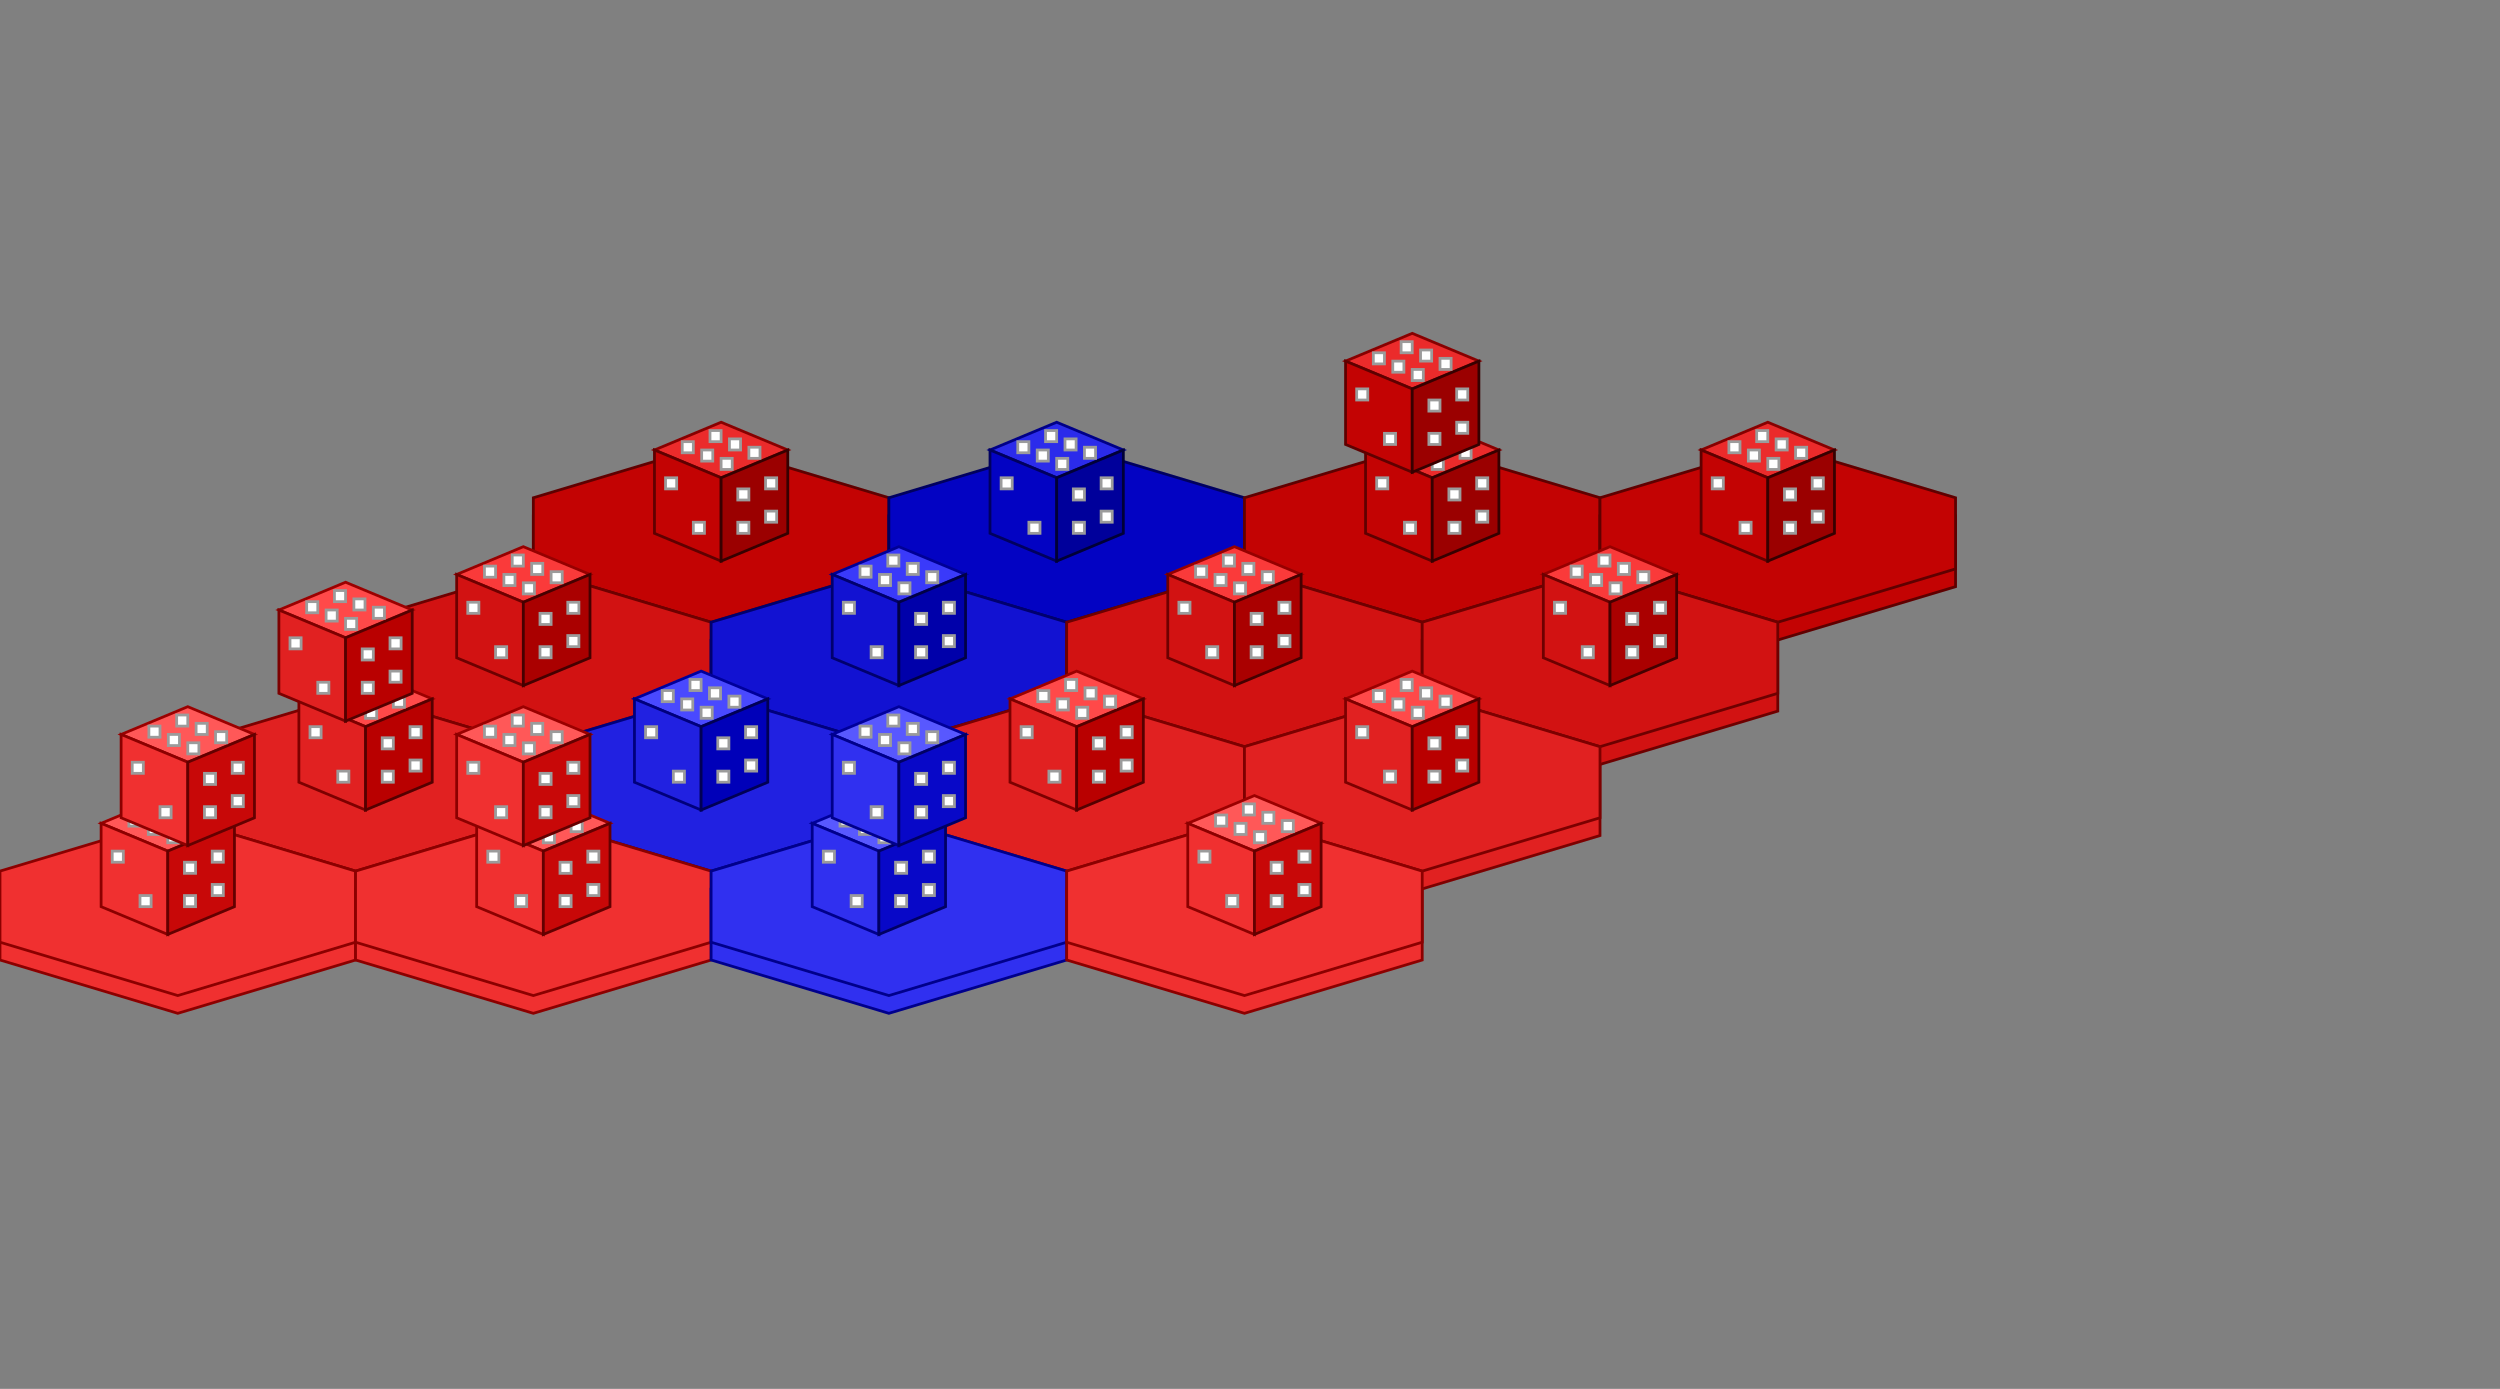 <svg xmlns="http://www.w3.org/2000/svg" style="width: 900px; background: white; border: 1px solid; height: 500px;"><rect width="100%" height="100%" fill="#808080" stroke="none"/><g stroke="none" fill="#000000" stroke-width="1px"><g stroke="none" fill="#000000" stroke-width="1px"><polygon points="192,185.6 256,166.4 320,185.6 320,211.2 256,230.4 192,211.2" style="" stroke="#5f0000" fill="#c30303" stroke-width="1px"></polygon><polygon points="192,179.2 256,160 320,179.2 320,204.8 256,224 192,204.8" style="" stroke="#5f0000" fill="#c30303" stroke-width="1px"></polygon><g stroke="none" fill="#000000" stroke-width="1px"><polygon points="259.6,152 235.6,162 259.6,172 283.6,162" style="" stroke="#870000" fill="#eb2b2b" stroke-width="1px"></polygon><polygon points="259.6,172 235.6,162 235.6,192 259.6,202" style="" stroke="#5f0000" fill="#c30303" stroke-width="1px"></polygon><polygon points="259.6,172 283.6,162 283.6,192 259.6,202" style="" stroke="#370000" fill="#9b0000" stroke-width="1px"></polygon><polygon points="255.6,155 255.6,159 259.6,159 259.6,155" style="" stroke="#9b9b9b" fill="#ffffff" stroke-width="1px"></polygon><polygon points="262.6,158 262.6,162 266.6,162 266.6,158" style="" stroke="#9b9b9b" fill="#ffffff" stroke-width="1px"></polygon><polygon points="269.6,161 269.6,165 273.6,165 273.6,161" style="" stroke="#9b9b9b" fill="#ffffff" stroke-width="1px"></polygon><polygon points="245.6,159 245.6,163 249.6,163 249.6,159" style="" stroke="#9b9b9b" fill="#ffffff" stroke-width="1px"></polygon><polygon points="252.6,162 252.6,166 256.6,166 256.6,162" style="" stroke="#9b9b9b" fill="#ffffff" stroke-width="1px"></polygon><polygon points="259.6,165 259.6,169 263.6,169 263.6,165" style="" stroke="#9b9b9b" fill="#ffffff" stroke-width="1px"></polygon><polygon points="265.6,176 265.6,180 269.6,180 269.6,176" style="" stroke="#9b9b9b" fill="#ffffff" stroke-width="1px"></polygon><polygon points="265.6,188 265.6,192 269.6,192 269.6,188" style="" stroke="#9b9b9b" fill="#ffffff" stroke-width="1px"></polygon><polygon points="275.6,172 275.6,176 279.6,176 279.6,172" style="" stroke="#9b9b9b" fill="#ffffff" stroke-width="1px"></polygon><polygon points="275.6,184 275.6,188 279.6,188 279.6,184" style="" stroke="#9b9b9b" fill="#ffffff" stroke-width="1px"></polygon><polygon points="239.6,172 239.6,176 243.6,176 243.6,172" style="" stroke="#9b9b9b" fill="#ffffff" stroke-width="1px"></polygon><polygon points="249.6,188 249.6,192 253.6,192 253.6,188" style="" stroke="#9b9b9b" fill="#ffffff" stroke-width="1px"></polygon></g></g><g stroke="none" fill="#000000" stroke-width="1px"><polygon points="320,185.6 384,166.4 448,185.6 448,211.2 384,230.4 320,211.2" style="" stroke="#00005f" fill="#0303c3" stroke-width="1px"></polygon><polygon points="320,179.2 384,160 448,179.2 448,204.8 384,224 320,204.8" style="" stroke="#00005f" fill="#0303c3" stroke-width="1px"></polygon><g stroke="none" fill="#000000" stroke-width="1px"><polygon points="380.4,152 356.4,162 380.4,172 404.4,162" style="" stroke="#000087" fill="#2b2beb" stroke-width="1px"></polygon><polygon points="380.4,172 356.4,162 356.4,192 380.4,202" style="" stroke="#00005f" fill="#0303c3" stroke-width="1px"></polygon><polygon points="380.4,172 404.4,162 404.4,192 380.4,202" style="" stroke="#000037" fill="#00009b" stroke-width="1px"></polygon><polygon points="376.4,155 376.4,159 380.4,159 380.4,155" style="" stroke="#9b9b9b" fill="#ffffff" stroke-width="1px"></polygon><polygon points="383.4,158 383.4,162 387.4,162 387.4,158" style="" stroke="#9b9b9b" fill="#ffffff" stroke-width="1px"></polygon><polygon points="390.4,161 390.4,165 394.4,165 394.4,161" style="" stroke="#9b9b9b" fill="#ffffff" stroke-width="1px"></polygon><polygon points="366.4,159 366.4,163 370.4,163 370.4,159" style="" stroke="#9b9b9b" fill="#ffffff" stroke-width="1px"></polygon><polygon points="373.4,162 373.4,166 377.4,166 377.4,162" style="" stroke="#9b9b9b" fill="#ffffff" stroke-width="1px"></polygon><polygon points="380.4,165 380.4,169 384.4,169 384.4,165" style="" stroke="#9b9b9b" fill="#ffffff" stroke-width="1px"></polygon><polygon points="386.4,176 386.4,180 390.4,180 390.4,176" style="" stroke="#9b9b9b" fill="#ffffff" stroke-width="1px"></polygon><polygon points="386.4,188 386.4,192 390.4,192 390.4,188" style="" stroke="#9b9b9b" fill="#ffffff" stroke-width="1px"></polygon><polygon points="396.4,172 396.4,176 400.4,176 400.4,172" style="" stroke="#9b9b9b" fill="#ffffff" stroke-width="1px"></polygon><polygon points="396.4,184 396.4,188 400.4,188 400.4,184" style="" stroke="#9b9b9b" fill="#ffffff" stroke-width="1px"></polygon><polygon points="360.4,172 360.4,176 364.4,176 364.4,172" style="" stroke="#9b9b9b" fill="#ffffff" stroke-width="1px"></polygon><polygon points="370.4,188 370.4,192 374.4,192 374.4,188" style="" stroke="#9b9b9b" fill="#ffffff" stroke-width="1px"></polygon></g></g><g stroke="none" fill="#000000" stroke-width="1px"><polygon points="448,185.6 512,166.4 576,185.6 576,211.2 512,230.4 448,211.2" style="" stroke="#5f0000" fill="#c30303" stroke-width="1px"></polygon><polygon points="448,179.2 512,160 576,179.2 576,204.8 512,224 448,204.8" style="" stroke="#5f0000" fill="#c30303" stroke-width="1px"></polygon><g stroke="none" fill="#000000" stroke-width="1px"><polygon points="515.6,152 491.6,162 515.6,172 539.6,162" style="" stroke="#870000" fill="#eb2b2b" stroke-width="1px"></polygon><polygon points="515.6,172 491.6,162 491.6,192 515.6,202" style="" stroke="#5f0000" fill="#c30303" stroke-width="1px"></polygon><polygon points="515.6,172 539.6,162 539.6,192 515.6,202" style="" stroke="#370000" fill="#9b0000" stroke-width="1px"></polygon><polygon points="511.6,155 511.6,159 515.6,159 515.6,155" style="" stroke="#9b9b9b" fill="#ffffff" stroke-width="1px"></polygon><polygon points="518.6,158 518.6,162 522.6,162 522.6,158" style="" stroke="#9b9b9b" fill="#ffffff" stroke-width="1px"></polygon><polygon points="525.6,161 525.6,165 529.6,165 529.6,161" style="" stroke="#9b9b9b" fill="#ffffff" stroke-width="1px"></polygon><polygon points="501.6,159 501.6,163 505.6,163 505.6,159" style="" stroke="#9b9b9b" fill="#ffffff" stroke-width="1px"></polygon><polygon points="508.6,162 508.6,166 512.6,166 512.6,162" style="" stroke="#9b9b9b" fill="#ffffff" stroke-width="1px"></polygon><polygon points="515.6,165 515.6,169 519.6,169 519.6,165" style="" stroke="#9b9b9b" fill="#ffffff" stroke-width="1px"></polygon><polygon points="521.6,176 521.6,180 525.6,180 525.6,176" style="" stroke="#9b9b9b" fill="#ffffff" stroke-width="1px"></polygon><polygon points="521.6,188 521.6,192 525.6,192 525.6,188" style="" stroke="#9b9b9b" fill="#ffffff" stroke-width="1px"></polygon><polygon points="531.6,172 531.6,176 535.6,176 535.6,172" style="" stroke="#9b9b9b" fill="#ffffff" stroke-width="1px"></polygon><polygon points="531.6,184 531.6,188 535.6,188 535.6,184" style="" stroke="#9b9b9b" fill="#ffffff" stroke-width="1px"></polygon><polygon points="495.6,172 495.6,176 499.6,176 499.6,172" style="" stroke="#9b9b9b" fill="#ffffff" stroke-width="1px"></polygon><polygon points="505.6,188 505.6,192 509.6,192 509.6,188" style="" stroke="#9b9b9b" fill="#ffffff" stroke-width="1px"></polygon></g><g stroke="none" fill="#000000" stroke-width="1px"><polygon points="508.4,120 484.4,130 508.4,140 532.4,130" style="" stroke="#870000" fill="#eb2b2b" stroke-width="1px"></polygon><polygon points="508.4,140 484.4,130 484.4,160 508.4,170" style="" stroke="#5f0000" fill="#c30303" stroke-width="1px"></polygon><polygon points="508.4,140 532.4,130 532.4,160 508.4,170" style="" stroke="#370000" fill="#9b0000" stroke-width="1px"></polygon><polygon points="504.4,123 504.4,127 508.4,127 508.4,123" style="" stroke="#9b9b9b" fill="#ffffff" stroke-width="1px"></polygon><polygon points="511.4,126 511.4,130 515.4,130 515.4,126" style="" stroke="#9b9b9b" fill="#ffffff" stroke-width="1px"></polygon><polygon points="518.4,129 518.4,133 522.4,133 522.4,129" style="" stroke="#9b9b9b" fill="#ffffff" stroke-width="1px"></polygon><polygon points="494.4,127 494.4,131 498.4,131 498.4,127" style="" stroke="#9b9b9b" fill="#ffffff" stroke-width="1px"></polygon><polygon points="501.4,130 501.4,134 505.4,134 505.4,130" style="" stroke="#9b9b9b" fill="#ffffff" stroke-width="1px"></polygon><polygon points="508.4,133 508.4,137 512.4,137 512.4,133" style="" stroke="#9b9b9b" fill="#ffffff" stroke-width="1px"></polygon><polygon points="514.4,144 514.4,148 518.4,148 518.4,144" style="" stroke="#9b9b9b" fill="#ffffff" stroke-width="1px"></polygon><polygon points="514.4,156 514.4,160 518.4,160 518.4,156" style="" stroke="#9b9b9b" fill="#ffffff" stroke-width="1px"></polygon><polygon points="524.4,140 524.4,144 528.4,144 528.4,140" style="" stroke="#9b9b9b" fill="#ffffff" stroke-width="1px"></polygon><polygon points="524.4,152 524.4,156 528.4,156 528.4,152" style="" stroke="#9b9b9b" fill="#ffffff" stroke-width="1px"></polygon><polygon points="488.4,140 488.4,144 492.4,144 492.4,140" style="" stroke="#9b9b9b" fill="#ffffff" stroke-width="1px"></polygon><polygon points="498.4,156 498.4,160 502.4,160 502.4,156" style="" stroke="#9b9b9b" fill="#ffffff" stroke-width="1px"></polygon></g></g><g stroke="none" fill="#000000" stroke-width="1px"><polygon points="576,185.6 640,166.4 704,185.6 704,211.2 640,230.4 576,211.2" style="" stroke="#5f0000" fill="#c30303" stroke-width="1px"></polygon><polygon points="576,179.2 640,160 704,179.2 704,204.8 640,224 576,204.8" style="" stroke="#5f0000" fill="#c30303" stroke-width="1px"></polygon><g stroke="none" fill="#000000" stroke-width="1px"><polygon points="636.4,152 612.4,162 636.4,172 660.4,162" style="" stroke="#870000" fill="#eb2b2b" stroke-width="1px"></polygon><polygon points="636.4,172 612.4,162 612.4,192 636.4,202" style="" stroke="#5f0000" fill="#c30303" stroke-width="1px"></polygon><polygon points="636.4,172 660.4,162 660.4,192 636.4,202" style="" stroke="#370000" fill="#9b0000" stroke-width="1px"></polygon><polygon points="632.4,155 632.4,159 636.4,159 636.4,155" style="" stroke="#9b9b9b" fill="#ffffff" stroke-width="1px"></polygon><polygon points="639.4,158 639.4,162 643.4,162 643.4,158" style="" stroke="#9b9b9b" fill="#ffffff" stroke-width="1px"></polygon><polygon points="646.4,161 646.4,165 650.4,165 650.4,161" style="" stroke="#9b9b9b" fill="#ffffff" stroke-width="1px"></polygon><polygon points="622.4,159 622.4,163 626.4,163 626.4,159" style="" stroke="#9b9b9b" fill="#ffffff" stroke-width="1px"></polygon><polygon points="629.4,162 629.4,166 633.4,166 633.4,162" style="" stroke="#9b9b9b" fill="#ffffff" stroke-width="1px"></polygon><polygon points="636.4,165 636.4,169 640.4,169 640.4,165" style="" stroke="#9b9b9b" fill="#ffffff" stroke-width="1px"></polygon><polygon points="642.4,176 642.4,180 646.4,180 646.4,176" style="" stroke="#9b9b9b" fill="#ffffff" stroke-width="1px"></polygon><polygon points="642.4,188 642.4,192 646.4,192 646.4,188" style="" stroke="#9b9b9b" fill="#ffffff" stroke-width="1px"></polygon><polygon points="652.4,172 652.4,176 656.4,176 656.4,172" style="" stroke="#9b9b9b" fill="#ffffff" stroke-width="1px"></polygon><polygon points="652.4,184 652.4,188 656.4,188 656.4,184" style="" stroke="#9b9b9b" fill="#ffffff" stroke-width="1px"></polygon><polygon points="616.4,172 616.4,176 620.4,176 620.4,172" style="" stroke="#9b9b9b" fill="#ffffff" stroke-width="1px"></polygon><polygon points="626.4,188 626.4,192 630.4,192 630.4,188" style="" stroke="#9b9b9b" fill="#ffffff" stroke-width="1px"></polygon></g></g><g stroke="none" fill="#000000" stroke-width="1px"><polygon points="128,230.4 192,211.2 256,230.4 256,256 192,275.2 128,256" style="" stroke="#6e0000" fill="#d21212" stroke-width="1px"></polygon><polygon points="128,224 192,204.8 256,224 256,249.6 192,268.8 128,249.6" style="" stroke="#6e0000" fill="#d21212" stroke-width="1px"></polygon><g stroke="none" fill="#000000" stroke-width="1px"><polygon points="188.4,196.8 164.4,206.8 188.4,216.8 212.4,206.8" style="" stroke="#960000" fill="#fa3a3a" stroke-width="1px"></polygon><polygon points="188.4,216.8 164.4,206.8 164.4,236.8 188.4,246.8" style="" stroke="#6e0000" fill="#d21212" stroke-width="1px"></polygon><polygon points="188.4,216.8 212.4,206.8 212.4,236.8 188.4,246.8" style="" stroke="#460000" fill="#aa0000" stroke-width="1px"></polygon><polygon points="184.4,199.8 184.4,203.8 188.4,203.8 188.4,199.8" style="" stroke="#9b9b9b" fill="#ffffff" stroke-width="1px"></polygon><polygon points="191.4,202.8 191.4,206.8 195.4,206.8 195.4,202.8" style="" stroke="#9b9b9b" fill="#ffffff" stroke-width="1px"></polygon><polygon points="198.4,205.8 198.4,209.8 202.4,209.8 202.4,205.8" style="" stroke="#9b9b9b" fill="#ffffff" stroke-width="1px"></polygon><polygon points="174.4,203.8 174.4,207.8 178.4,207.8 178.4,203.8" style="" stroke="#9b9b9b" fill="#ffffff" stroke-width="1px"></polygon><polygon points="181.4,206.8 181.4,210.8 185.4,210.8 185.4,206.8" style="" stroke="#9b9b9b" fill="#ffffff" stroke-width="1px"></polygon><polygon points="188.4,209.8 188.4,213.8 192.4,213.8 192.4,209.8" style="" stroke="#9b9b9b" fill="#ffffff" stroke-width="1px"></polygon><polygon points="194.4,220.8 194.4,224.8 198.4,224.8 198.4,220.8" style="" stroke="#9b9b9b" fill="#ffffff" stroke-width="1px"></polygon><polygon points="194.4,232.8 194.4,236.8 198.4,236.8 198.4,232.8" style="" stroke="#9b9b9b" fill="#ffffff" stroke-width="1px"></polygon><polygon points="204.4,216.8 204.4,220.8 208.4,220.8 208.4,216.8" style="" stroke="#9b9b9b" fill="#ffffff" stroke-width="1px"></polygon><polygon points="204.4,228.8 204.4,232.8 208.4,232.8 208.4,228.8" style="" stroke="#9b9b9b" fill="#ffffff" stroke-width="1px"></polygon><polygon points="168.4,216.8 168.4,220.8 172.4,220.8 172.4,216.8" style="" stroke="#9b9b9b" fill="#ffffff" stroke-width="1px"></polygon><polygon points="178.4,232.8 178.4,236.8 182.4,236.8 182.4,232.8" style="" stroke="#9b9b9b" fill="#ffffff" stroke-width="1px"></polygon></g></g><g stroke="none" fill="#000000" stroke-width="1px"><polygon points="256,230.4 320,211.2 384,230.4 384,256 320,275.2 256,256" style="" stroke="#00006e" fill="#1212d2" stroke-width="1px"></polygon><polygon points="256,224 320,204.8 384,224 384,249.6 320,268.8 256,249.6" style="" stroke="#00006e" fill="#1212d2" stroke-width="1px"></polygon><g stroke="none" fill="#000000" stroke-width="1px"><polygon points="323.6,196.8 299.6,206.8 323.6,216.8 347.6,206.8" style="" stroke="#000096" fill="#3a3afa" stroke-width="1px"></polygon><polygon points="323.6,216.8 299.6,206.8 299.6,236.8 323.6,246.8" style="" stroke="#00006e" fill="#1212d2" stroke-width="1px"></polygon><polygon points="323.6,216.8 347.6,206.8 347.6,236.8 323.6,246.8" style="" stroke="#000046" fill="#0000aa" stroke-width="1px"></polygon><polygon points="319.6,199.8 319.6,203.8 323.6,203.8 323.6,199.8" style="" stroke="#9b9b9b" fill="#ffffff" stroke-width="1px"></polygon><polygon points="326.6,202.8 326.6,206.8 330.6,206.8 330.6,202.8" style="" stroke="#9b9b9b" fill="#ffffff" stroke-width="1px"></polygon><polygon points="333.6,205.8 333.6,209.8 337.6,209.8 337.6,205.8" style="" stroke="#9b9b9b" fill="#ffffff" stroke-width="1px"></polygon><polygon points="309.6,203.8 309.6,207.8 313.6,207.8 313.6,203.8" style="" stroke="#9b9b9b" fill="#ffffff" stroke-width="1px"></polygon><polygon points="316.6,206.8 316.6,210.8 320.6,210.8 320.6,206.8" style="" stroke="#9b9b9b" fill="#ffffff" stroke-width="1px"></polygon><polygon points="323.6,209.8 323.6,213.8 327.6,213.8 327.6,209.8" style="" stroke="#9b9b9b" fill="#ffffff" stroke-width="1px"></polygon><polygon points="329.6,220.8 329.6,224.8 333.6,224.8 333.6,220.8" style="" stroke="#9b9b9b" fill="#ffffff" stroke-width="1px"></polygon><polygon points="329.6,232.8 329.6,236.8 333.6,236.8 333.6,232.8" style="" stroke="#9b9b9b" fill="#ffffff" stroke-width="1px"></polygon><polygon points="339.6,216.8 339.6,220.8 343.6,220.8 343.6,216.8" style="" stroke="#9b9b9b" fill="#ffffff" stroke-width="1px"></polygon><polygon points="339.6,228.8 339.6,232.8 343.6,232.8 343.6,228.8" style="" stroke="#9b9b9b" fill="#ffffff" stroke-width="1px"></polygon><polygon points="303.6,216.8 303.6,220.8 307.6,220.8 307.6,216.8" style="" stroke="#9b9b9b" fill="#ffffff" stroke-width="1px"></polygon><polygon points="313.6,232.8 313.6,236.8 317.6,236.8 317.6,232.8" style="" stroke="#9b9b9b" fill="#ffffff" stroke-width="1px"></polygon></g></g><g stroke="none" fill="#000000" stroke-width="1px"><polygon points="384,230.4 448,211.2 512,230.4 512,256 448,275.2 384,256" style="" stroke="#6e0000" fill="#d21212" stroke-width="1px"></polygon><polygon points="384,224 448,204.8 512,224 512,249.6 448,268.8 384,249.6" style="" stroke="#6e0000" fill="#d21212" stroke-width="1px"></polygon><g stroke="none" fill="#000000" stroke-width="1px"><polygon points="444.4,196.8 420.4,206.8 444.4,216.8 468.4,206.8" style="" stroke="#960000" fill="#fa3a3a" stroke-width="1px"></polygon><polygon points="444.4,216.8 420.4,206.8 420.4,236.8 444.4,246.8" style="" stroke="#6e0000" fill="#d21212" stroke-width="1px"></polygon><polygon points="444.4,216.8 468.4,206.8 468.4,236.8 444.4,246.8" style="" stroke="#460000" fill="#aa0000" stroke-width="1px"></polygon><polygon points="440.4,199.8 440.4,203.8 444.4,203.8 444.4,199.8" style="" stroke="#9b9b9b" fill="#ffffff" stroke-width="1px"></polygon><polygon points="447.4,202.8 447.4,206.8 451.4,206.8 451.4,202.8" style="" stroke="#9b9b9b" fill="#ffffff" stroke-width="1px"></polygon><polygon points="454.4,205.8 454.4,209.8 458.4,209.8 458.4,205.8" style="" stroke="#9b9b9b" fill="#ffffff" stroke-width="1px"></polygon><polygon points="430.4,203.8 430.4,207.8 434.4,207.8 434.4,203.8" style="" stroke="#9b9b9b" fill="#ffffff" stroke-width="1px"></polygon><polygon points="437.4,206.8 437.4,210.8 441.4,210.8 441.4,206.8" style="" stroke="#9b9b9b" fill="#ffffff" stroke-width="1px"></polygon><polygon points="444.4,209.8 444.4,213.8 448.4,213.8 448.4,209.8" style="" stroke="#9b9b9b" fill="#ffffff" stroke-width="1px"></polygon><polygon points="450.4,220.8 450.4,224.8 454.4,224.8 454.4,220.8" style="" stroke="#9b9b9b" fill="#ffffff" stroke-width="1px"></polygon><polygon points="450.4,232.8 450.4,236.8 454.4,236.8 454.4,232.8" style="" stroke="#9b9b9b" fill="#ffffff" stroke-width="1px"></polygon><polygon points="460.4,216.8 460.4,220.8 464.4,220.8 464.4,216.8" style="" stroke="#9b9b9b" fill="#ffffff" stroke-width="1px"></polygon><polygon points="460.4,228.8 460.4,232.8 464.4,232.8 464.4,228.8" style="" stroke="#9b9b9b" fill="#ffffff" stroke-width="1px"></polygon><polygon points="424.4,216.8 424.4,220.8 428.4,220.8 428.4,216.8" style="" stroke="#9b9b9b" fill="#ffffff" stroke-width="1px"></polygon><polygon points="434.4,232.8 434.4,236.8 438.4,236.8 438.4,232.8" style="" stroke="#9b9b9b" fill="#ffffff" stroke-width="1px"></polygon></g></g><g stroke="none" fill="#000000" stroke-width="1px"><polygon points="512,230.4 576,211.2 640,230.4 640,256 576,275.2 512,256" style="" stroke="#6e0000" fill="#d21212" stroke-width="1px"></polygon><polygon points="512,224 576,204.8 640,224 640,249.6 576,268.8 512,249.6" style="" stroke="#6e0000" fill="#d21212" stroke-width="1px"></polygon><g stroke="none" fill="#000000" stroke-width="1px"><polygon points="579.6,196.8 555.6,206.8 579.6,216.8 603.6,206.8" style="" stroke="#960000" fill="#fa3a3a" stroke-width="1px"></polygon><polygon points="579.6,216.8 555.6,206.8 555.6,236.8 579.6,246.8" style="" stroke="#6e0000" fill="#d21212" stroke-width="1px"></polygon><polygon points="579.6,216.8 603.6,206.8 603.6,236.8 579.6,246.8" style="" stroke="#460000" fill="#aa0000" stroke-width="1px"></polygon><polygon points="575.6,199.8 575.6,203.8 579.6,203.8 579.6,199.8" style="" stroke="#9b9b9b" fill="#ffffff" stroke-width="1px"></polygon><polygon points="582.6,202.8 582.6,206.8 586.6,206.8 586.6,202.8" style="" stroke="#9b9b9b" fill="#ffffff" stroke-width="1px"></polygon><polygon points="589.6,205.8 589.6,209.8 593.6,209.8 593.6,205.8" style="" stroke="#9b9b9b" fill="#ffffff" stroke-width="1px"></polygon><polygon points="565.6,203.8 565.6,207.8 569.6,207.8 569.6,203.8" style="" stroke="#9b9b9b" fill="#ffffff" stroke-width="1px"></polygon><polygon points="572.6,206.8 572.6,210.8 576.6,210.8 576.6,206.8" style="" stroke="#9b9b9b" fill="#ffffff" stroke-width="1px"></polygon><polygon points="579.6,209.8 579.6,213.8 583.6,213.8 583.6,209.8" style="" stroke="#9b9b9b" fill="#ffffff" stroke-width="1px"></polygon><polygon points="585.6,220.8 585.6,224.8 589.6,224.8 589.6,220.8" style="" stroke="#9b9b9b" fill="#ffffff" stroke-width="1px"></polygon><polygon points="585.6,232.8 585.6,236.8 589.6,236.8 589.6,232.8" style="" stroke="#9b9b9b" fill="#ffffff" stroke-width="1px"></polygon><polygon points="595.6,216.8 595.6,220.8 599.6,220.8 599.6,216.8" style="" stroke="#9b9b9b" fill="#ffffff" stroke-width="1px"></polygon><polygon points="595.6,228.8 595.6,232.8 599.6,232.8 599.6,228.8" style="" stroke="#9b9b9b" fill="#ffffff" stroke-width="1px"></polygon><polygon points="559.6,216.8 559.6,220.8 563.6,220.8 563.6,216.8" style="" stroke="#9b9b9b" fill="#ffffff" stroke-width="1px"></polygon><polygon points="569.6,232.8 569.6,236.8 573.6,236.8 573.6,232.8" style="" stroke="#9b9b9b" fill="#ffffff" stroke-width="1px"></polygon></g></g><g stroke="none" fill="#000000" stroke-width="1px"><polygon points="64,275.2 128,256 192,275.2 192,300.8 128,320 64,300.8" style="" stroke="#7d0000" fill="#e12121" stroke-width="1px"></polygon><polygon points="64,268.8 128,249.6 192,268.8 192,294.4 128,313.6 64,294.4" style="" stroke="#7d0000" fill="#e12121" stroke-width="1px"></polygon><g stroke="none" fill="#000000" stroke-width="1px"><polygon points="131.6,241.6 107.6,251.6 131.6,261.6 155.6,251.6" style="" stroke="#9b0000" fill="#ff4949" stroke-width="1px"></polygon><polygon points="131.6,261.6 107.6,251.6 107.6,281.6 131.6,291.6" style="" stroke="#7d0000" fill="#e12121" stroke-width="1px"></polygon><polygon points="131.6,261.6 155.6,251.6 155.6,281.6 131.6,291.6" style="" stroke="#550000" fill="#b90000" stroke-width="1px"></polygon><polygon points="127.6,244.6 127.6,248.6 131.6,248.6 131.6,244.6" style="" stroke="#9b9b9b" fill="#ffffff" stroke-width="1px"></polygon><polygon points="134.6,247.6 134.6,251.6 138.6,251.6 138.6,247.6" style="" stroke="#9b9b9b" fill="#ffffff" stroke-width="1px"></polygon><polygon points="141.6,250.6 141.6,254.6 145.6,254.6 145.6,250.6" style="" stroke="#9b9b9b" fill="#ffffff" stroke-width="1px"></polygon><polygon points="117.6,248.6 117.6,252.6 121.6,252.6 121.6,248.6" style="" stroke="#9b9b9b" fill="#ffffff" stroke-width="1px"></polygon><polygon points="124.6,251.6 124.6,255.6 128.6,255.6 128.6,251.6" style="" stroke="#9b9b9b" fill="#ffffff" stroke-width="1px"></polygon><polygon points="131.6,254.6 131.6,258.6 135.6,258.6 135.6,254.6" style="" stroke="#9b9b9b" fill="#ffffff" stroke-width="1px"></polygon><polygon points="137.6,265.6 137.6,269.6 141.6,269.6 141.6,265.6" style="" stroke="#9b9b9b" fill="#ffffff" stroke-width="1px"></polygon><polygon points="137.6,277.6 137.6,281.6 141.6,281.6 141.6,277.6" style="" stroke="#9b9b9b" fill="#ffffff" stroke-width="1px"></polygon><polygon points="147.6,261.6 147.6,265.6 151.6,265.6 151.6,261.6" style="" stroke="#9b9b9b" fill="#ffffff" stroke-width="1px"></polygon><polygon points="147.6,273.6 147.6,277.6 151.6,277.6 151.6,273.6" style="" stroke="#9b9b9b" fill="#ffffff" stroke-width="1px"></polygon><polygon points="111.6,261.6 111.6,265.6 115.6,265.6 115.6,261.6" style="" stroke="#9b9b9b" fill="#ffffff" stroke-width="1px"></polygon><polygon points="121.6,277.6 121.6,281.6 125.6,281.6 125.6,277.6" style="" stroke="#9b9b9b" fill="#ffffff" stroke-width="1px"></polygon></g><g stroke="none" fill="#000000" stroke-width="1px"><polygon points="124.4,209.6 100.4,219.6 124.4,229.6 148.4,219.6" style="" stroke="#9b0000" fill="#ff4949" stroke-width="1px"></polygon><polygon points="124.4,229.6 100.4,219.6 100.4,249.6 124.4,259.6" style="" stroke="#7d0000" fill="#e12121" stroke-width="1px"></polygon><polygon points="124.4,229.6 148.4,219.6 148.4,249.6 124.4,259.6" style="" stroke="#550000" fill="#b90000" stroke-width="1px"></polygon><polygon points="120.4,212.6 120.4,216.6 124.4,216.6 124.4,212.6" style="" stroke="#9b9b9b" fill="#ffffff" stroke-width="1px"></polygon><polygon points="127.4,215.6 127.4,219.6 131.4,219.6 131.4,215.6" style="" stroke="#9b9b9b" fill="#ffffff" stroke-width="1px"></polygon><polygon points="134.4,218.6 134.4,222.6 138.4,222.6 138.4,218.6" style="" stroke="#9b9b9b" fill="#ffffff" stroke-width="1px"></polygon><polygon points="110.4,216.6 110.4,220.6 114.4,220.6 114.4,216.6" style="" stroke="#9b9b9b" fill="#ffffff" stroke-width="1px"></polygon><polygon points="117.4,219.6 117.4,223.6 121.4,223.6 121.4,219.6" style="" stroke="#9b9b9b" fill="#ffffff" stroke-width="1px"></polygon><polygon points="124.4,222.6 124.4,226.6 128.4,226.6 128.4,222.6" style="" stroke="#9b9b9b" fill="#ffffff" stroke-width="1px"></polygon><polygon points="130.4,233.6 130.4,237.6 134.4,237.6 134.4,233.6" style="" stroke="#9b9b9b" fill="#ffffff" stroke-width="1px"></polygon><polygon points="130.4,245.6 130.4,249.6 134.4,249.6 134.4,245.6" style="" stroke="#9b9b9b" fill="#ffffff" stroke-width="1px"></polygon><polygon points="140.4,229.6 140.4,233.6 144.4,233.6 144.4,229.6" style="" stroke="#9b9b9b" fill="#ffffff" stroke-width="1px"></polygon><polygon points="140.4,241.6 140.4,245.6 144.4,245.6 144.4,241.6" style="" stroke="#9b9b9b" fill="#ffffff" stroke-width="1px"></polygon><polygon points="104.4,229.6 104.4,233.6 108.4,233.6 108.4,229.6" style="" stroke="#9b9b9b" fill="#ffffff" stroke-width="1px"></polygon><polygon points="114.4,245.6 114.4,249.6 118.4,249.6 118.4,245.6" style="" stroke="#9b9b9b" fill="#ffffff" stroke-width="1px"></polygon></g></g><g stroke="none" fill="#000000" stroke-width="1px"><polygon points="192,275.2 256,256 320,275.2 320,300.8 256,320 192,300.8" style="" stroke="#00007d" fill="#2121e1" stroke-width="1px"></polygon><polygon points="192,268.8 256,249.6 320,268.8 320,294.4 256,313.6 192,294.4" style="" stroke="#00007d" fill="#2121e1" stroke-width="1px"></polygon><g stroke="none" fill="#000000" stroke-width="1px"><polygon points="252.4,241.6 228.4,251.6 252.4,261.6 276.4,251.6" style="" stroke="#00009b" fill="#4949ff" stroke-width="1px"></polygon><polygon points="252.4,261.6 228.4,251.6 228.4,281.6 252.4,291.6" style="" stroke="#00007d" fill="#2121e1" stroke-width="1px"></polygon><polygon points="252.4,261.6 276.4,251.6 276.4,281.6 252.4,291.6" style="" stroke="#000055" fill="#0000b9" stroke-width="1px"></polygon><polygon points="248.4,244.6 248.4,248.6 252.4,248.6 252.4,244.6" style="" stroke="#9b9b9b" fill="#ffffff" stroke-width="1px"></polygon><polygon points="255.4,247.6 255.4,251.6 259.4,251.6 259.4,247.6" style="" stroke="#9b9b9b" fill="#ffffff" stroke-width="1px"></polygon><polygon points="262.4,250.6 262.4,254.6 266.4,254.6 266.4,250.6" style="" stroke="#9b9b9b" fill="#ffffff" stroke-width="1px"></polygon><polygon points="238.4,248.6 238.4,252.6 242.4,252.6 242.4,248.6" style="" stroke="#9b9b9b" fill="#ffffff" stroke-width="1px"></polygon><polygon points="245.4,251.6 245.4,255.6 249.4,255.6 249.4,251.6" style="" stroke="#9b9b9b" fill="#ffffff" stroke-width="1px"></polygon><polygon points="252.4,254.6 252.4,258.6 256.4,258.6 256.4,254.6" style="" stroke="#9b9b9b" fill="#ffffff" stroke-width="1px"></polygon><polygon points="258.4,265.6 258.4,269.6 262.4,269.6 262.4,265.6" style="" stroke="#9b9b9b" fill="#ffffff" stroke-width="1px"></polygon><polygon points="258.4,277.6 258.4,281.6 262.4,281.6 262.4,277.6" style="" stroke="#9b9b9b" fill="#ffffff" stroke-width="1px"></polygon><polygon points="268.4,261.6 268.4,265.6 272.4,265.6 272.4,261.6" style="" stroke="#9b9b9b" fill="#ffffff" stroke-width="1px"></polygon><polygon points="268.4,273.6 268.4,277.6 272.4,277.6 272.4,273.6" style="" stroke="#9b9b9b" fill="#ffffff" stroke-width="1px"></polygon><polygon points="232.4,261.6 232.4,265.6 236.4,265.6 236.4,261.6" style="" stroke="#9b9b9b" fill="#ffffff" stroke-width="1px"></polygon><polygon points="242.4,277.6 242.4,281.6 246.4,281.6 246.4,277.6" style="" stroke="#9b9b9b" fill="#ffffff" stroke-width="1px"></polygon></g></g><g stroke="none" fill="#000000" stroke-width="1px"><polygon points="320,275.2 384,256 448,275.2 448,300.8 384,320 320,300.8" style="" stroke="#7d0000" fill="#e12121" stroke-width="1px"></polygon><polygon points="320,268.8 384,249.6 448,268.8 448,294.4 384,313.6 320,294.4" style="" stroke="#7d0000" fill="#e12121" stroke-width="1px"></polygon><g stroke="none" fill="#000000" stroke-width="1px"><polygon points="387.6,241.6 363.6,251.6 387.6,261.6 411.6,251.6" style="" stroke="#9b0000" fill="#ff4949" stroke-width="1px"></polygon><polygon points="387.6,261.6 363.6,251.6 363.6,281.6 387.6,291.6" style="" stroke="#7d0000" fill="#e12121" stroke-width="1px"></polygon><polygon points="387.6,261.6 411.6,251.6 411.6,281.6 387.6,291.6" style="" stroke="#550000" fill="#b90000" stroke-width="1px"></polygon><polygon points="383.6,244.6 383.6,248.6 387.6,248.6 387.6,244.6" style="" stroke="#9b9b9b" fill="#ffffff" stroke-width="1px"></polygon><polygon points="390.6,247.6 390.6,251.6 394.6,251.6 394.6,247.6" style="" stroke="#9b9b9b" fill="#ffffff" stroke-width="1px"></polygon><polygon points="397.6,250.6 397.6,254.6 401.6,254.6 401.6,250.6" style="" stroke="#9b9b9b" fill="#ffffff" stroke-width="1px"></polygon><polygon points="373.6,248.6 373.6,252.6 377.6,252.6 377.6,248.6" style="" stroke="#9b9b9b" fill="#ffffff" stroke-width="1px"></polygon><polygon points="380.6,251.6 380.6,255.6 384.6,255.6 384.6,251.6" style="" stroke="#9b9b9b" fill="#ffffff" stroke-width="1px"></polygon><polygon points="387.6,254.6 387.6,258.6 391.6,258.6 391.6,254.6" style="" stroke="#9b9b9b" fill="#ffffff" stroke-width="1px"></polygon><polygon points="393.6,265.6 393.6,269.6 397.6,269.6 397.6,265.6" style="" stroke="#9b9b9b" fill="#ffffff" stroke-width="1px"></polygon><polygon points="393.6,277.6 393.6,281.6 397.6,281.6 397.6,277.6" style="" stroke="#9b9b9b" fill="#ffffff" stroke-width="1px"></polygon><polygon points="403.6,261.6 403.6,265.6 407.6,265.6 407.6,261.6" style="" stroke="#9b9b9b" fill="#ffffff" stroke-width="1px"></polygon><polygon points="403.6,273.6 403.6,277.6 407.6,277.6 407.6,273.6" style="" stroke="#9b9b9b" fill="#ffffff" stroke-width="1px"></polygon><polygon points="367.6,261.6 367.6,265.6 371.6,265.6 371.6,261.6" style="" stroke="#9b9b9b" fill="#ffffff" stroke-width="1px"></polygon><polygon points="377.6,277.6 377.6,281.6 381.6,281.6 381.6,277.6" style="" stroke="#9b9b9b" fill="#ffffff" stroke-width="1px"></polygon></g></g><g stroke="none" fill="#000000" stroke-width="1px"><polygon points="448,275.2 512,256 576,275.2 576,300.8 512,320 448,300.8" style="" stroke="#7d0000" fill="#e12121" stroke-width="1px"></polygon><polygon points="448,268.8 512,249.6 576,268.8 576,294.4 512,313.6 448,294.4" style="" stroke="#7d0000" fill="#e12121" stroke-width="1px"></polygon><g stroke="none" fill="#000000" stroke-width="1px"><polygon points="508.4,241.6 484.4,251.6 508.4,261.6 532.4,251.6" style="" stroke="#9b0000" fill="#ff4949" stroke-width="1px"></polygon><polygon points="508.4,261.6 484.4,251.6 484.4,281.6 508.4,291.6" style="" stroke="#7d0000" fill="#e12121" stroke-width="1px"></polygon><polygon points="508.4,261.6 532.4,251.6 532.4,281.6 508.4,291.6" style="" stroke="#550000" fill="#b90000" stroke-width="1px"></polygon><polygon points="504.4,244.6 504.4,248.6 508.4,248.6 508.4,244.6" style="" stroke="#9b9b9b" fill="#ffffff" stroke-width="1px"></polygon><polygon points="511.4,247.6 511.4,251.6 515.4,251.6 515.4,247.6" style="" stroke="#9b9b9b" fill="#ffffff" stroke-width="1px"></polygon><polygon points="518.4,250.6 518.4,254.6 522.4,254.6 522.4,250.6" style="" stroke="#9b9b9b" fill="#ffffff" stroke-width="1px"></polygon><polygon points="494.4,248.6 494.4,252.6 498.4,252.6 498.4,248.6" style="" stroke="#9b9b9b" fill="#ffffff" stroke-width="1px"></polygon><polygon points="501.4,251.6 501.4,255.6 505.4,255.6 505.4,251.6" style="" stroke="#9b9b9b" fill="#ffffff" stroke-width="1px"></polygon><polygon points="508.4,254.6 508.4,258.6 512.4,258.6 512.4,254.6" style="" stroke="#9b9b9b" fill="#ffffff" stroke-width="1px"></polygon><polygon points="514.4,265.6 514.4,269.6 518.4,269.6 518.4,265.6" style="" stroke="#9b9b9b" fill="#ffffff" stroke-width="1px"></polygon><polygon points="514.4,277.6 514.4,281.6 518.4,281.6 518.4,277.6" style="" stroke="#9b9b9b" fill="#ffffff" stroke-width="1px"></polygon><polygon points="524.4,261.6 524.4,265.6 528.4,265.6 528.4,261.6" style="" stroke="#9b9b9b" fill="#ffffff" stroke-width="1px"></polygon><polygon points="524.4,273.6 524.4,277.6 528.4,277.6 528.4,273.6" style="" stroke="#9b9b9b" fill="#ffffff" stroke-width="1px"></polygon><polygon points="488.4,261.6 488.4,265.6 492.4,265.6 492.4,261.6" style="" stroke="#9b9b9b" fill="#ffffff" stroke-width="1px"></polygon><polygon points="498.4,277.6 498.4,281.6 502.4,281.6 502.4,277.6" style="" stroke="#9b9b9b" fill="#ffffff" stroke-width="1px"></polygon></g></g><g stroke="none" fill="#000000" stroke-width="1px"><polygon points="0,320 64,300.8 128,320 128,345.6 64,364.8 0,345.6" style="" stroke="#8c0000" fill="#f03030" stroke-width="1px"></polygon><polygon points="0,313.6 64,294.4 128,313.6 128,339.2 64,358.4 0,339.2" style="" stroke="#8c0000" fill="#f03030" stroke-width="1px"></polygon><g stroke="none" fill="#000000" stroke-width="1px"><polygon points="60.4,286.4 36.4,296.4 60.4,306.4 84.4,296.4" style="" stroke="#9b0000" fill="#ff5858" stroke-width="1px"></polygon><polygon points="60.4,306.4 36.4,296.4 36.4,326.4 60.4,336.4" style="" stroke="#8c0000" fill="#f03030" stroke-width="1px"></polygon><polygon points="60.4,306.4 84.4,296.4 84.4,326.4 60.4,336.4" style="" stroke="#640000" fill="#c80808" stroke-width="1px"></polygon><polygon points="56.4,289.4 56.4,293.4 60.4,293.4 60.4,289.4" style="" stroke="#9b9b9b" fill="#ffffff" stroke-width="1px"></polygon><polygon points="63.4,292.4 63.4,296.4 67.4,296.4 67.4,292.4" style="" stroke="#9b9b9b" fill="#ffffff" stroke-width="1px"></polygon><polygon points="70.4,295.4 70.4,299.4 74.4,299.4 74.4,295.4" style="" stroke="#9b9b9b" fill="#ffffff" stroke-width="1px"></polygon><polygon points="46.4,293.4 46.4,297.4 50.4,297.4 50.4,293.4" style="" stroke="#9b9b9b" fill="#ffffff" stroke-width="1px"></polygon><polygon points="53.4,296.4 53.4,300.4 57.4,300.4 57.4,296.4" style="" stroke="#9b9b9b" fill="#ffffff" stroke-width="1px"></polygon><polygon points="60.4,299.4 60.4,303.4 64.4,303.4 64.4,299.4" style="" stroke="#9b9b9b" fill="#ffffff" stroke-width="1px"></polygon><polygon points="66.4,310.4 66.4,314.4 70.4,314.4 70.4,310.4" style="" stroke="#9b9b9b" fill="#ffffff" stroke-width="1px"></polygon><polygon points="66.4,322.4 66.4,326.4 70.4,326.4 70.4,322.4" style="" stroke="#9b9b9b" fill="#ffffff" stroke-width="1px"></polygon><polygon points="76.4,306.4 76.4,310.4 80.4,310.4 80.4,306.4" style="" stroke="#9b9b9b" fill="#ffffff" stroke-width="1px"></polygon><polygon points="76.4,318.4 76.4,322.4 80.4,322.4 80.4,318.4" style="" stroke="#9b9b9b" fill="#ffffff" stroke-width="1px"></polygon><polygon points="40.4,306.4 40.4,310.4 44.4,310.4 44.4,306.4" style="" stroke="#9b9b9b" fill="#ffffff" stroke-width="1px"></polygon><polygon points="50.4,322.4 50.4,326.4 54.4,326.4 54.4,322.4" style="" stroke="#9b9b9b" fill="#ffffff" stroke-width="1px"></polygon></g><g stroke="none" fill="#000000" stroke-width="1px"><polygon points="67.6,254.4 43.6,264.4 67.6,274.4 91.6,264.4" style="" stroke="#9b0000" fill="#ff5858" stroke-width="1px"></polygon><polygon points="67.6,274.4 43.6,264.4 43.6,294.4 67.6,304.4" style="" stroke="#8c0000" fill="#f03030" stroke-width="1px"></polygon><polygon points="67.6,274.4 91.6,264.4 91.6,294.4 67.6,304.4" style="" stroke="#640000" fill="#c80808" stroke-width="1px"></polygon><polygon points="63.6,257.4 63.6,261.4 67.6,261.4 67.6,257.4" style="" stroke="#9b9b9b" fill="#ffffff" stroke-width="1px"></polygon><polygon points="70.6,260.4 70.6,264.4 74.6,264.4 74.6,260.4" style="" stroke="#9b9b9b" fill="#ffffff" stroke-width="1px"></polygon><polygon points="77.6,263.4 77.6,267.4 81.6,267.4 81.6,263.4" style="" stroke="#9b9b9b" fill="#ffffff" stroke-width="1px"></polygon><polygon points="53.6,261.4 53.6,265.4 57.6,265.4 57.6,261.4" style="" stroke="#9b9b9b" fill="#ffffff" stroke-width="1px"></polygon><polygon points="60.6,264.4 60.6,268.4 64.6,268.4 64.6,264.4" style="" stroke="#9b9b9b" fill="#ffffff" stroke-width="1px"></polygon><polygon points="67.6,267.4 67.6,271.4 71.6,271.4 71.6,267.4" style="" stroke="#9b9b9b" fill="#ffffff" stroke-width="1px"></polygon><polygon points="73.6,278.4 73.6,282.4 77.6,282.4 77.6,278.4" style="" stroke="#9b9b9b" fill="#ffffff" stroke-width="1px"></polygon><polygon points="73.6,290.4 73.6,294.4 77.6,294.4 77.6,290.4" style="" stroke="#9b9b9b" fill="#ffffff" stroke-width="1px"></polygon><polygon points="83.6,274.4 83.6,278.4 87.6,278.4 87.6,274.4" style="" stroke="#9b9b9b" fill="#ffffff" stroke-width="1px"></polygon><polygon points="83.6,286.4 83.6,290.4 87.6,290.4 87.6,286.4" style="" stroke="#9b9b9b" fill="#ffffff" stroke-width="1px"></polygon><polygon points="47.6,274.4 47.6,278.4 51.6,278.4 51.6,274.4" style="" stroke="#9b9b9b" fill="#ffffff" stroke-width="1px"></polygon><polygon points="57.6,290.4 57.6,294.4 61.6,294.4 61.6,290.4" style="" stroke="#9b9b9b" fill="#ffffff" stroke-width="1px"></polygon></g></g><g stroke="none" fill="#000000" stroke-width="1px"><polygon points="128,320 192,300.8 256,320 256,345.6 192,364.8 128,345.6" style="" stroke="#8c0000" fill="#f03030" stroke-width="1px"></polygon><polygon points="128,313.6 192,294.4 256,313.6 256,339.2 192,358.4 128,339.2" style="" stroke="#8c0000" fill="#f03030" stroke-width="1px"></polygon><g stroke="none" fill="#000000" stroke-width="1px"><polygon points="195.6,286.4 171.6,296.4 195.6,306.4 219.6,296.4" style="" stroke="#9b0000" fill="#ff5858" stroke-width="1px"></polygon><polygon points="195.6,306.4 171.6,296.4 171.6,326.4 195.6,336.4" style="" stroke="#8c0000" fill="#f03030" stroke-width="1px"></polygon><polygon points="195.6,306.4 219.6,296.4 219.6,326.4 195.6,336.4" style="" stroke="#640000" fill="#c80808" stroke-width="1px"></polygon><polygon points="191.6,289.4 191.6,293.4 195.6,293.4 195.6,289.4" style="" stroke="#9b9b9b" fill="#ffffff" stroke-width="1px"></polygon><polygon points="198.6,292.4 198.6,296.4 202.6,296.4 202.6,292.4" style="" stroke="#9b9b9b" fill="#ffffff" stroke-width="1px"></polygon><polygon points="205.6,295.4 205.6,299.4 209.6,299.4 209.6,295.4" style="" stroke="#9b9b9b" fill="#ffffff" stroke-width="1px"></polygon><polygon points="181.6,293.4 181.6,297.4 185.6,297.4 185.6,293.4" style="" stroke="#9b9b9b" fill="#ffffff" stroke-width="1px"></polygon><polygon points="188.6,296.4 188.6,300.4 192.6,300.4 192.6,296.4" style="" stroke="#9b9b9b" fill="#ffffff" stroke-width="1px"></polygon><polygon points="195.6,299.4 195.6,303.4 199.6,303.4 199.6,299.4" style="" stroke="#9b9b9b" fill="#ffffff" stroke-width="1px"></polygon><polygon points="201.6,310.4 201.6,314.4 205.6,314.4 205.6,310.4" style="" stroke="#9b9b9b" fill="#ffffff" stroke-width="1px"></polygon><polygon points="201.6,322.4 201.6,326.4 205.6,326.4 205.6,322.4" style="" stroke="#9b9b9b" fill="#ffffff" stroke-width="1px"></polygon><polygon points="211.6,306.4 211.6,310.4 215.6,310.4 215.6,306.4" style="" stroke="#9b9b9b" fill="#ffffff" stroke-width="1px"></polygon><polygon points="211.6,318.4 211.6,322.4 215.6,322.4 215.6,318.4" style="" stroke="#9b9b9b" fill="#ffffff" stroke-width="1px"></polygon><polygon points="175.6,306.4 175.6,310.4 179.6,310.4 179.6,306.4" style="" stroke="#9b9b9b" fill="#ffffff" stroke-width="1px"></polygon><polygon points="185.6,322.4 185.6,326.4 189.6,326.4 189.6,322.4" style="" stroke="#9b9b9b" fill="#ffffff" stroke-width="1px"></polygon></g><g stroke="none" fill="#000000" stroke-width="1px"><polygon points="188.4,254.4 164.4,264.4 188.4,274.4 212.4,264.4" style="" stroke="#9b0000" fill="#ff5858" stroke-width="1px"></polygon><polygon points="188.4,274.4 164.4,264.4 164.4,294.4 188.4,304.4" style="" stroke="#8c0000" fill="#f03030" stroke-width="1px"></polygon><polygon points="188.4,274.4 212.4,264.4 212.4,294.4 188.4,304.4" style="" stroke="#640000" fill="#c80808" stroke-width="1px"></polygon><polygon points="184.4,257.4 184.4,261.4 188.4,261.4 188.4,257.4" style="" stroke="#9b9b9b" fill="#ffffff" stroke-width="1px"></polygon><polygon points="191.4,260.4 191.4,264.4 195.4,264.4 195.4,260.4" style="" stroke="#9b9b9b" fill="#ffffff" stroke-width="1px"></polygon><polygon points="198.4,263.4 198.4,267.4 202.4,267.4 202.4,263.4" style="" stroke="#9b9b9b" fill="#ffffff" stroke-width="1px"></polygon><polygon points="174.4,261.4 174.4,265.4 178.4,265.4 178.4,261.4" style="" stroke="#9b9b9b" fill="#ffffff" stroke-width="1px"></polygon><polygon points="181.4,264.4 181.4,268.4 185.4,268.4 185.4,264.4" style="" stroke="#9b9b9b" fill="#ffffff" stroke-width="1px"></polygon><polygon points="188.4,267.4 188.4,271.4 192.4,271.4 192.4,267.4" style="" stroke="#9b9b9b" fill="#ffffff" stroke-width="1px"></polygon><polygon points="194.4,278.4 194.4,282.4 198.4,282.4 198.4,278.4" style="" stroke="#9b9b9b" fill="#ffffff" stroke-width="1px"></polygon><polygon points="194.4,290.4 194.4,294.4 198.4,294.4 198.4,290.4" style="" stroke="#9b9b9b" fill="#ffffff" stroke-width="1px"></polygon><polygon points="204.4,274.4 204.4,278.4 208.4,278.4 208.4,274.4" style="" stroke="#9b9b9b" fill="#ffffff" stroke-width="1px"></polygon><polygon points="204.4,286.4 204.4,290.4 208.4,290.4 208.4,286.4" style="" stroke="#9b9b9b" fill="#ffffff" stroke-width="1px"></polygon><polygon points="168.4,274.4 168.4,278.4 172.4,278.4 172.4,274.4" style="" stroke="#9b9b9b" fill="#ffffff" stroke-width="1px"></polygon><polygon points="178.4,290.4 178.4,294.4 182.4,294.4 182.4,290.4" style="" stroke="#9b9b9b" fill="#ffffff" stroke-width="1px"></polygon></g></g><g stroke="none" fill="#000000" stroke-width="1px"><polygon points="256,320 320,300.8 384,320 384,345.6 320,364.8 256,345.6" style="" stroke="#00008c" fill="#3030f0" stroke-width="1px"></polygon><polygon points="256,313.6 320,294.4 384,313.6 384,339.2 320,358.4 256,339.2" style="" stroke="#00008c" fill="#3030f0" stroke-width="1px"></polygon><g stroke="none" fill="#000000" stroke-width="1px"><polygon points="316.4,286.4 292.4,296.4 316.4,306.4 340.4,296.4" style="" stroke="#00009b" fill="#5858ff" stroke-width="1px"></polygon><polygon points="316.4,306.4 292.4,296.4 292.4,326.4 316.4,336.4" style="" stroke="#00008c" fill="#3030f0" stroke-width="1px"></polygon><polygon points="316.4,306.4 340.4,296.4 340.4,326.4 316.4,336.4" style="" stroke="#000064" fill="#0808c8" stroke-width="1px"></polygon><polygon points="312.4,289.4 312.4,293.4 316.4,293.4 316.4,289.4" style="" stroke="#9b9b9b" fill="#ffffff" stroke-width="1px"></polygon><polygon points="319.4,292.4 319.4,296.4 323.4,296.4 323.4,292.4" style="" stroke="#9b9b9b" fill="#ffffff" stroke-width="1px"></polygon><polygon points="326.4,295.4 326.4,299.4 330.4,299.4 330.4,295.4" style="" stroke="#9b9b9b" fill="#ffffff" stroke-width="1px"></polygon><polygon points="302.4,293.4 302.4,297.4 306.4,297.4 306.4,293.4" style="" stroke="#9b9b9b" fill="#ffffff" stroke-width="1px"></polygon><polygon points="309.4,296.4 309.4,300.4 313.4,300.4 313.4,296.4" style="" stroke="#9b9b9b" fill="#ffffff" stroke-width="1px"></polygon><polygon points="316.4,299.4 316.4,303.4 320.4,303.4 320.4,299.4" style="" stroke="#9b9b9b" fill="#ffffff" stroke-width="1px"></polygon><polygon points="322.4,310.4 322.4,314.4 326.4,314.4 326.4,310.4" style="" stroke="#9b9b9b" fill="#ffffff" stroke-width="1px"></polygon><polygon points="322.4,322.4 322.4,326.4 326.4,326.4 326.4,322.4" style="" stroke="#9b9b9b" fill="#ffffff" stroke-width="1px"></polygon><polygon points="332.4,306.4 332.4,310.4 336.4,310.4 336.4,306.4" style="" stroke="#9b9b9b" fill="#ffffff" stroke-width="1px"></polygon><polygon points="332.4,318.4 332.4,322.4 336.4,322.4 336.4,318.4" style="" stroke="#9b9b9b" fill="#ffffff" stroke-width="1px"></polygon><polygon points="296.4,306.4 296.4,310.4 300.4,310.4 300.4,306.4" style="" stroke="#9b9b9b" fill="#ffffff" stroke-width="1px"></polygon><polygon points="306.4,322.4 306.4,326.4 310.4,326.4 310.4,322.4" style="" stroke="#9b9b9b" fill="#ffffff" stroke-width="1px"></polygon></g><g stroke="none" fill="#000000" stroke-width="1px"><polygon points="323.6,254.4 299.6,264.4 323.6,274.4 347.6,264.4" style="" stroke="#00009b" fill="#5858ff" stroke-width="1px"></polygon><polygon points="323.6,274.4 299.6,264.4 299.6,294.4 323.6,304.4" style="" stroke="#00008c" fill="#3030f0" stroke-width="1px"></polygon><polygon points="323.6,274.4 347.6,264.4 347.6,294.4 323.6,304.4" style="" stroke="#000064" fill="#0808c8" stroke-width="1px"></polygon><polygon points="319.6,257.4 319.6,261.4 323.6,261.4 323.6,257.4" style="" stroke="#9b9b9b" fill="#ffffff" stroke-width="1px"></polygon><polygon points="326.6,260.4 326.6,264.4 330.6,264.4 330.6,260.4" style="" stroke="#9b9b9b" fill="#ffffff" stroke-width="1px"></polygon><polygon points="333.6,263.4 333.6,267.4 337.6,267.4 337.6,263.4" style="" stroke="#9b9b9b" fill="#ffffff" stroke-width="1px"></polygon><polygon points="309.6,261.4 309.6,265.4 313.6,265.4 313.6,261.4" style="" stroke="#9b9b9b" fill="#ffffff" stroke-width="1px"></polygon><polygon points="316.6,264.4 316.6,268.4 320.6,268.4 320.6,264.4" style="" stroke="#9b9b9b" fill="#ffffff" stroke-width="1px"></polygon><polygon points="323.6,267.4 323.6,271.4 327.6,271.4 327.6,267.4" style="" stroke="#9b9b9b" fill="#ffffff" stroke-width="1px"></polygon><polygon points="329.6,278.4 329.6,282.4 333.6,282.4 333.6,278.4" style="" stroke="#9b9b9b" fill="#ffffff" stroke-width="1px"></polygon><polygon points="329.6,290.4 329.6,294.4 333.6,294.4 333.6,290.4" style="" stroke="#9b9b9b" fill="#ffffff" stroke-width="1px"></polygon><polygon points="339.6,274.4 339.6,278.4 343.6,278.4 343.6,274.4" style="" stroke="#9b9b9b" fill="#ffffff" stroke-width="1px"></polygon><polygon points="339.6,286.4 339.6,290.4 343.6,290.4 343.6,286.4" style="" stroke="#9b9b9b" fill="#ffffff" stroke-width="1px"></polygon><polygon points="303.6,274.4 303.6,278.4 307.6,278.4 307.6,274.4" style="" stroke="#9b9b9b" fill="#ffffff" stroke-width="1px"></polygon><polygon points="313.6,290.4 313.6,294.4 317.6,294.4 317.6,290.4" style="" stroke="#9b9b9b" fill="#ffffff" stroke-width="1px"></polygon></g></g><g stroke="none" fill="#000000" stroke-width="1px"><polygon points="384,320 448,300.8 512,320 512,345.6 448,364.8 384,345.6" style="" stroke="#8c0000" fill="#f03030" stroke-width="1px"></polygon><polygon points="384,313.6 448,294.4 512,313.6 512,339.2 448,358.4 384,339.2" style="" stroke="#8c0000" fill="#f03030" stroke-width="1px"></polygon><g stroke="none" fill="#000000" stroke-width="1px"><polygon points="451.6,286.4 427.6,296.4 451.6,306.4 475.6,296.4" style="" stroke="#9b0000" fill="#ff5858" stroke-width="1px"></polygon><polygon points="451.6,306.4 427.6,296.4 427.6,326.4 451.6,336.4" style="" stroke="#8c0000" fill="#f03030" stroke-width="1px"></polygon><polygon points="451.6,306.4 475.6,296.4 475.6,326.4 451.6,336.4" style="" stroke="#640000" fill="#c80808" stroke-width="1px"></polygon><polygon points="447.6,289.4 447.6,293.4 451.6,293.4 451.6,289.4" style="" stroke="#9b9b9b" fill="#ffffff" stroke-width="1px"></polygon><polygon points="454.6,292.4 454.6,296.4 458.6,296.4 458.6,292.4" style="" stroke="#9b9b9b" fill="#ffffff" stroke-width="1px"></polygon><polygon points="461.6,295.4 461.6,299.4 465.6,299.4 465.6,295.4" style="" stroke="#9b9b9b" fill="#ffffff" stroke-width="1px"></polygon><polygon points="437.6,293.4 437.6,297.4 441.6,297.4 441.6,293.4" style="" stroke="#9b9b9b" fill="#ffffff" stroke-width="1px"></polygon><polygon points="444.6,296.4 444.6,300.4 448.6,300.4 448.6,296.4" style="" stroke="#9b9b9b" fill="#ffffff" stroke-width="1px"></polygon><polygon points="451.6,299.4 451.6,303.4 455.6,303.4 455.6,299.4" style="" stroke="#9b9b9b" fill="#ffffff" stroke-width="1px"></polygon><polygon points="457.6,310.4 457.6,314.4 461.6,314.4 461.6,310.4" style="" stroke="#9b9b9b" fill="#ffffff" stroke-width="1px"></polygon><polygon points="457.6,322.4 457.6,326.4 461.6,326.4 461.6,322.4" style="" stroke="#9b9b9b" fill="#ffffff" stroke-width="1px"></polygon><polygon points="467.6,306.4 467.6,310.4 471.6,310.4 471.6,306.4" style="" stroke="#9b9b9b" fill="#ffffff" stroke-width="1px"></polygon><polygon points="467.6,318.4 467.6,322.4 471.6,322.4 471.6,318.4" style="" stroke="#9b9b9b" fill="#ffffff" stroke-width="1px"></polygon><polygon points="431.6,306.4 431.6,310.4 435.6,310.4 435.6,306.4" style="" stroke="#9b9b9b" fill="#ffffff" stroke-width="1px"></polygon><polygon points="441.6,322.4 441.6,326.4 445.6,326.4 445.6,322.4" style="" stroke="#9b9b9b" fill="#ffffff" stroke-width="1px"></polygon></g></g></g></svg>